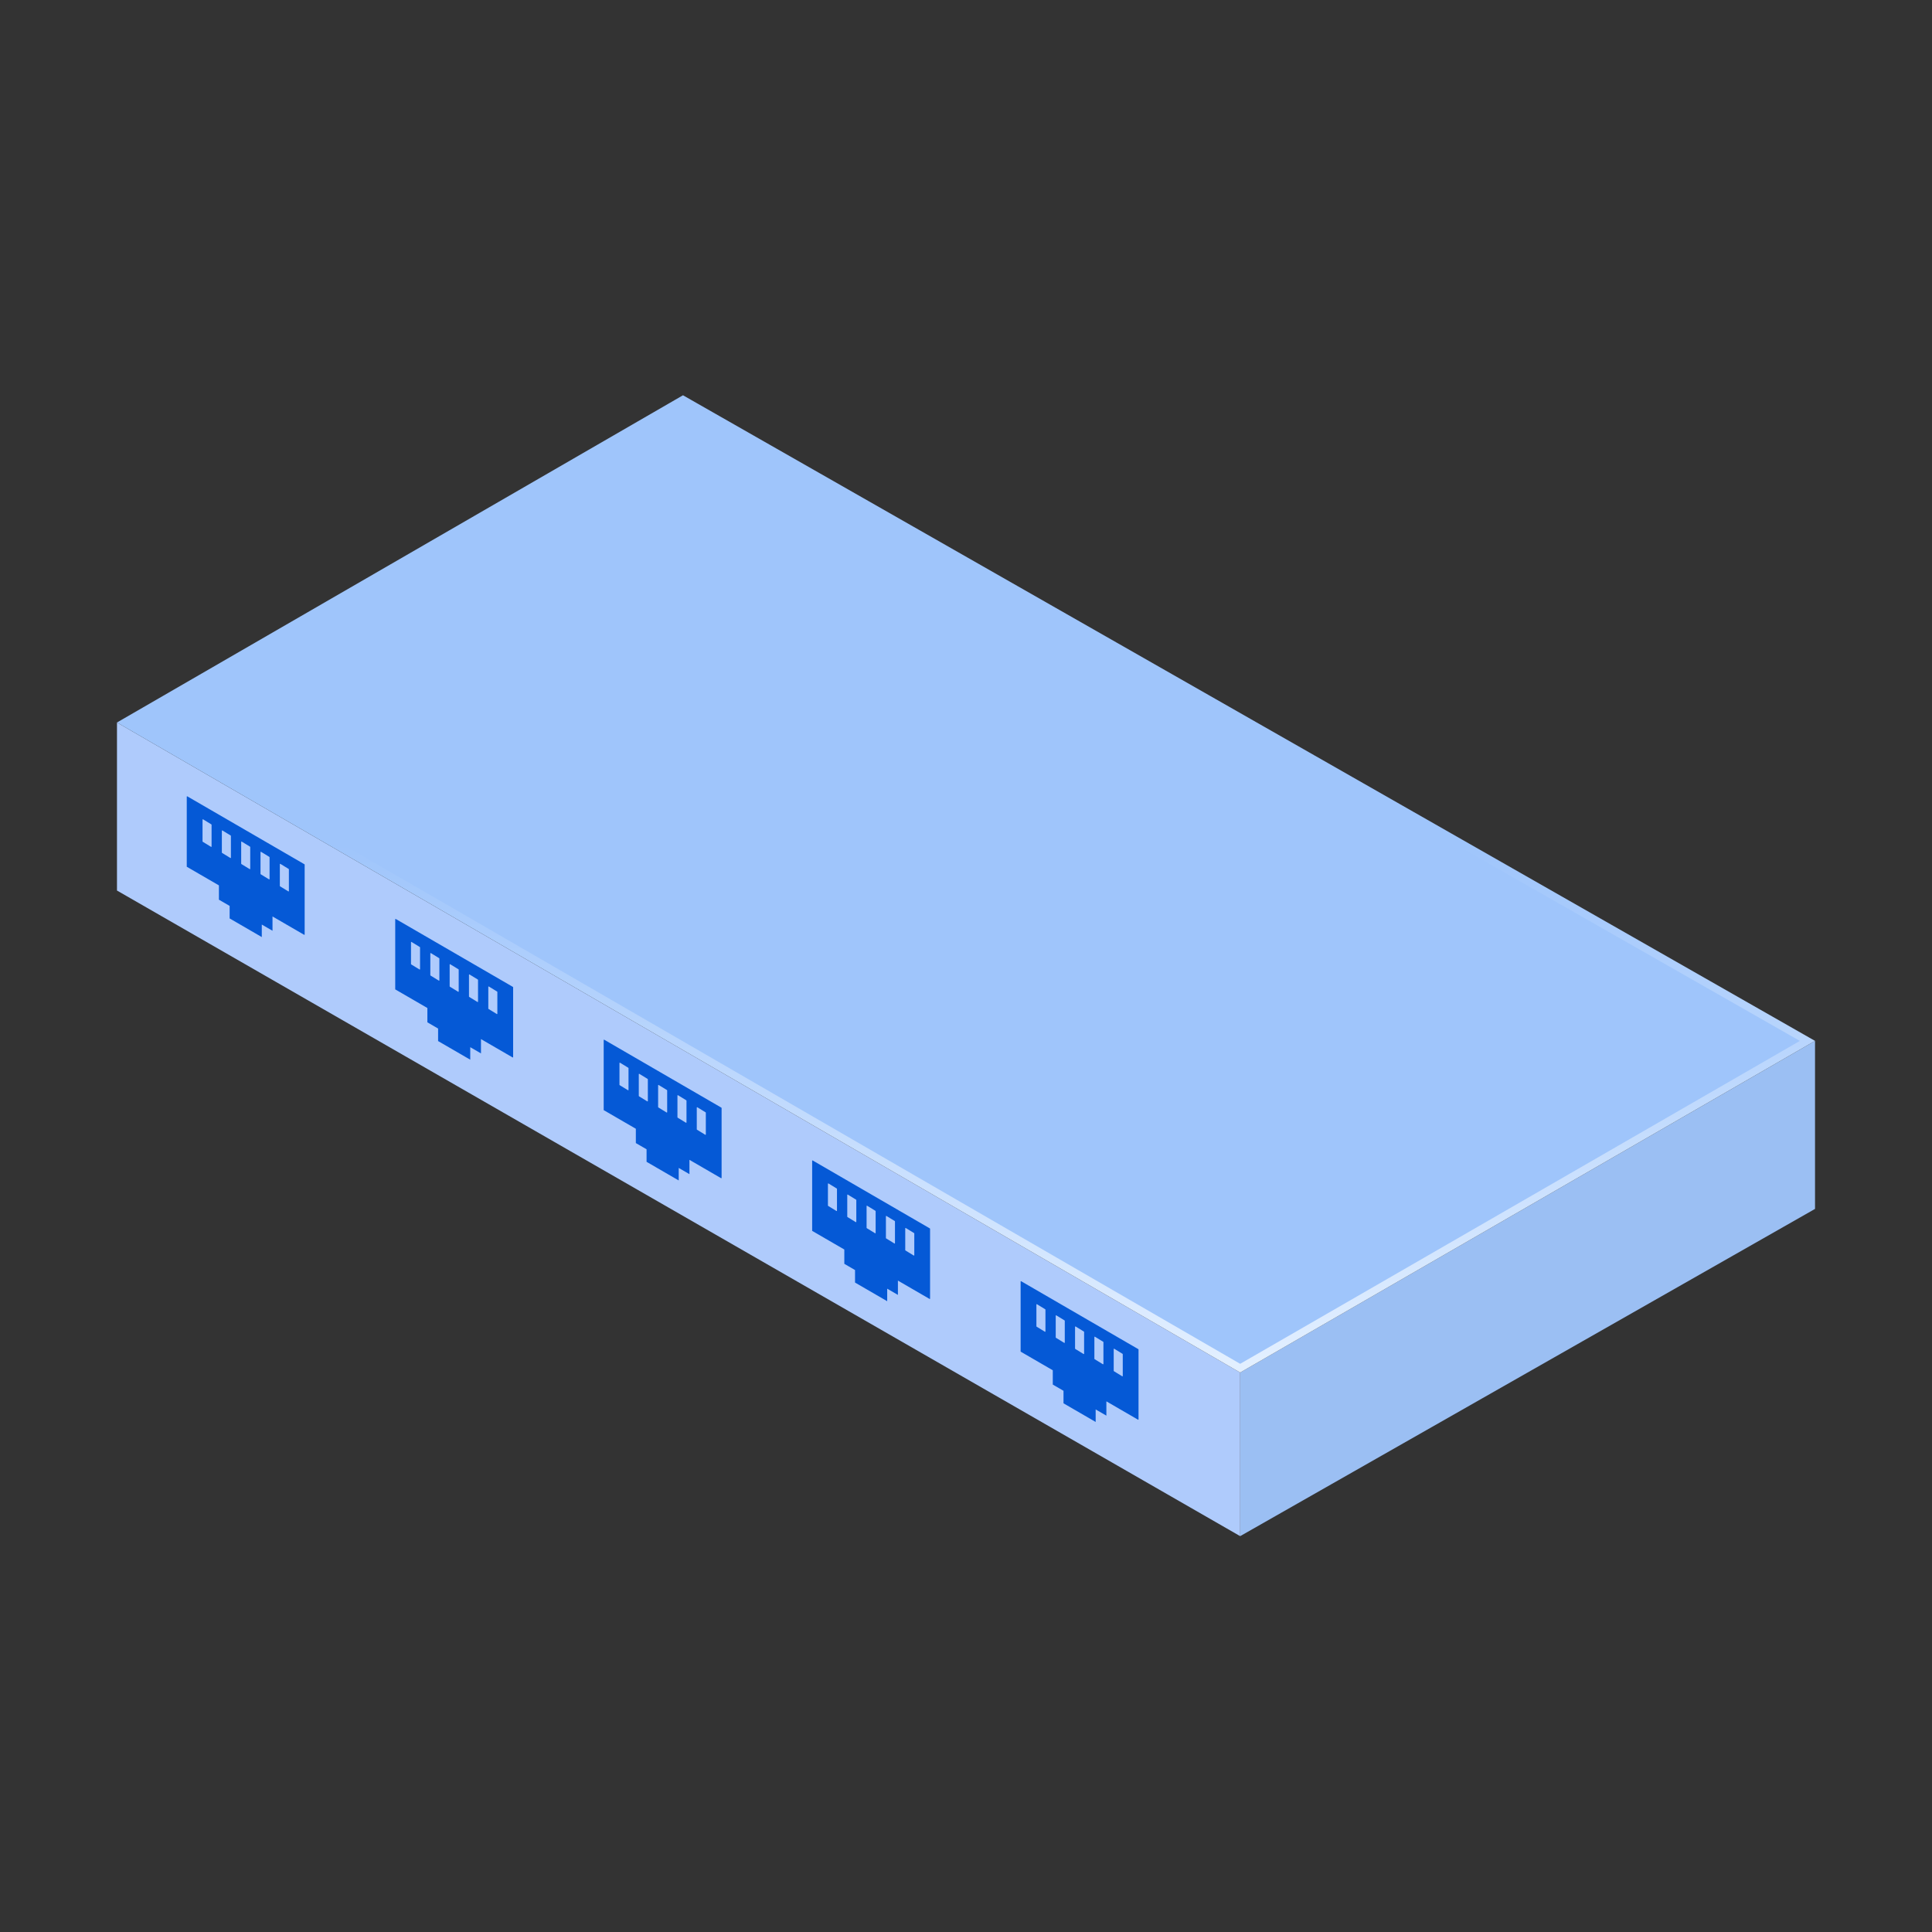 <?xml version="1.0" encoding="UTF-8"?>
<svg width="1024px" height="1024px" viewBox="0 0 1024 1024" version="1.1" xmlns="http://www.w3.org/2000/svg" xmlns:xlink="http://www.w3.org/1999/xlink">
    <rect x="0" y="0" width="1024" height="1024" fill="#333333" stroke="none"/>
    <title>网络适配器@1x</title>
    <defs>
        <linearGradient x1="50%" y1="45.911%" x2="50%" y2="98.907%" id="linearGradient-1">
            <stop stop-color="#9FC5FB" offset="0%"></stop>
            <stop stop-color="#E2EFFF" offset="100%"></stop>
        </linearGradient>
    </defs>
    <g id="网络适配器" stroke="none" stroke-width="1" fill="none" fill-rule="evenodd">
        <g transform="translate(62, 209.5)">
            <g id="适配器">
                <polygon id="右" fill="#9BBFF3" points="595.312 517.969 595.312 604.688 900 431.25 900 342.188"></polygon>
                <polygon id="前" fill="#AFCBFC" points="0 262.5 595.312 604.688 595.312 517.969 0 173.438"></polygon>
                <path d="M300.007,2.306 L895.98,342.197 L595.314,515.659 L3.994,173.438 L300.007,2.306 Z" id="上" stroke="url(#linearGradient-1)" stroke-width="4" fill="#9FC5FB"></path>
            </g>
            <g id="接口" transform="translate(36.985, 212.553)" fill="#0559D6">
                <path d="M0.2,0 C0.232,0.003 0.263,0.012 0.291,0.029 L62.383,36.029 C62.45,36.068 62.492,36.14 62.492,36.215 L62.492,73.242 C62.492,73.352 62.403,73.436 62.292,73.428 C62.261,73.426 62.229,73.416 62.201,73.4 L45.449,63.687 L45.449,71.271 L39.768,67.977 L39.768,74.613 L22.724,64.732 L22.724,58.096 L17.043,54.802 L17.043,47.218 L-7.10542736e-15,37.336 L-7.10542736e-15,0.187 C-7.10542736e-15,0.076 0.09,-0.007 0.2,0 Z M49.536,35.795 C49.426,35.788 49.336,35.872 49.336,35.983 L49.336,35.983 L49.336,47.53 C49.336,47.603 49.376,47.673 49.44,47.712 L49.44,47.712 L53.836,50.399 C53.865,50.417 53.898,50.427 53.932,50.429 C54.042,50.436 54.132,50.352 54.132,50.241 L54.132,50.241 L54.132,38.694 C54.132,38.621 54.092,38.552 54.028,38.512 L54.028,38.512 L49.633,35.826 C49.603,35.808 49.57,35.797 49.536,35.795 Z M39.292,29.412 C39.182,29.405 39.092,29.489 39.092,29.6 L39.092,29.6 L39.092,41.147 C39.092,41.22 39.132,41.289 39.196,41.328 L39.196,41.328 L43.592,44.015 C43.621,44.033 43.654,44.044 43.688,44.046 C43.798,44.053 43.888,43.968 43.888,43.858 L43.888,43.858 L43.888,32.311 C43.888,32.238 43.848,32.168 43.784,32.129 L43.784,32.129 L39.389,29.442 C39.359,29.424 39.326,29.414 39.292,29.412 Z M29.048,23.989 C28.938,23.983 28.848,24.067 28.848,24.177 L28.848,24.177 L28.848,35.725 C28.848,35.797 28.888,35.867 28.952,35.906 L28.952,35.906 L33.348,38.593 C33.377,38.611 33.41,38.621 33.444,38.624 C33.555,38.63 33.644,38.546 33.644,38.436 L33.644,38.436 L33.644,26.888 C33.644,26.815 33.604,26.746 33.541,26.707 L33.541,26.707 L29.145,24.02 C29.115,24.002 29.082,23.991 29.048,23.989 Z M18.804,18.086 C18.694,18.08 18.604,18.164 18.604,18.274 L18.604,18.274 L18.604,29.822 C18.604,29.895 18.644,29.964 18.708,30.003 L18.708,30.003 L23.104,32.69 C23.133,32.708 23.166,32.719 23.2,32.721 C23.311,32.727 23.4,32.643 23.4,32.533 L23.4,32.533 L23.4,20.985 C23.4,20.913 23.36,20.843 23.297,20.804 L23.297,20.804 L18.901,18.117 C18.871,18.099 18.838,18.088 18.804,18.086 Z M8.56,12.184 C8.45,12.177 8.36,12.261 8.36,12.371 L8.36,12.371 L8.36,23.919 C8.36,23.992 8.4,24.061 8.464,24.1 L8.464,24.1 L12.86,26.787 C12.889,26.805 12.922,26.816 12.956,26.818 C13.067,26.825 13.156,26.74 13.156,26.63 L13.156,26.63 L13.156,15.083 C13.156,15.01 13.117,14.94 13.053,14.901 L13.053,14.901 L8.657,12.214 C8.627,12.196 8.594,12.186 8.56,12.184 Z" id="形状结合"></path>
                <path d="M110.692,65 C110.724,65.003 110.755,65.012 110.783,65.029 L172.876,101.029 C172.943,101.068 172.985,101.14 172.985,101.215 L172.985,138.242 C172.985,138.352 172.895,138.436 172.785,138.428 C172.753,138.426 172.722,138.416 172.694,138.4 L155.941,128.687 L155.941,136.271 L150.26,132.977 L150.26,139.613 L133.217,129.732 L133.217,123.096 L127.536,119.802 L127.536,112.218 L110.492,102.336 L110.492,65.187 C110.492,65.076 110.582,64.993 110.692,65 Z M160.028,100.795 C159.918,100.788 159.828,100.872 159.828,100.983 L159.828,100.983 L159.828,112.53 C159.828,112.603 159.868,112.673 159.932,112.712 L159.932,112.712 L164.328,115.399 C164.357,115.417 164.391,115.427 164.424,115.429 C164.535,115.436 164.624,115.352 164.624,115.241 L164.624,115.241 L164.624,103.694 C164.624,103.621 164.585,103.552 164.521,103.512 L164.521,103.512 L160.125,100.826 C160.095,100.808 160.062,100.797 160.028,100.795 Z M149.785,94.412 C149.674,94.405 149.585,94.489 149.585,94.6 L149.585,94.6 L149.585,106.147 C149.585,106.22 149.624,106.289 149.688,106.328 L149.688,106.328 L154.084,109.015 C154.113,109.033 154.147,109.044 154.18,109.046 C154.291,109.053 154.38,108.968 154.38,108.858 L154.38,108.858 L154.38,97.311 C154.38,97.238 154.341,97.168 154.277,97.129 L154.277,97.129 L149.881,94.442 C149.851,94.424 149.818,94.414 149.785,94.412 Z M139.541,88.989 C139.43,88.983 139.341,89.067 139.341,89.177 L139.341,89.177 L139.341,100.725 C139.341,100.797 139.38,100.867 139.444,100.906 L139.444,100.906 L143.84,103.593 C143.87,103.611 143.903,103.621 143.936,103.624 C144.047,103.63 144.136,103.546 144.136,103.436 L144.136,103.436 L144.136,91.888 C144.136,91.815 144.097,91.746 144.033,91.707 L144.033,91.707 L139.637,89.02 C139.607,89.002 139.574,88.991 139.541,88.989 Z M129.297,83.086 C129.186,83.08 129.097,83.164 129.097,83.274 L129.097,83.274 L129.097,94.822 C129.097,94.895 129.136,94.964 129.2,95.003 L129.2,95.003 L133.596,97.69 C133.626,97.708 133.659,97.719 133.692,97.721 C133.803,97.727 133.892,97.643 133.892,97.533 L133.892,97.533 L133.892,85.985 C133.892,85.913 133.853,85.843 133.789,85.804 L133.789,85.804 L129.393,83.117 C129.364,83.099 129.33,83.088 129.297,83.086 Z M119.053,77.184 C118.942,77.177 118.853,77.261 118.853,77.371 L118.853,77.371 L118.853,88.919 C118.853,88.992 118.892,89.061 118.956,89.1 L118.956,89.1 L123.352,91.787 C123.382,91.805 123.415,91.816 123.449,91.818 C123.559,91.825 123.649,91.74 123.649,91.63 L123.649,91.63 L123.649,80.083 C123.649,80.01 123.609,79.94 123.545,79.901 L123.545,79.901 L119.149,77.214 C119.12,77.196 119.086,77.186 119.053,77.184 Z" id="形状结合"></path>
                <path d="M221.185,129 C221.216,129.003 221.248,129.012 221.276,129.029 L283.368,165.029 C283.435,165.068 283.477,165.14 283.477,165.215 L283.477,202.242 C283.477,202.352 283.387,202.436 283.277,202.428 C283.245,202.426 283.214,202.416 283.186,202.4 L266.434,192.687 L266.434,200.271 L260.753,196.977 L260.753,203.613 L243.709,193.732 L243.709,187.096 L238.028,183.802 L238.028,176.218 L220.985,166.336 L220.985,129.187 C220.985,129.076 221.074,128.993 221.185,129 Z M270.521,164.795 C270.41,164.788 270.321,164.872 270.321,164.983 L270.321,164.983 L270.321,176.53 C270.321,176.603 270.36,176.673 270.424,176.712 L270.424,176.712 L274.82,179.399 C274.85,179.417 274.883,179.427 274.917,179.429 C275.027,179.436 275.117,179.352 275.117,179.241 L275.117,179.241 L275.117,167.694 C275.117,167.621 275.077,167.552 275.013,167.512 L275.013,167.512 L270.617,164.826 C270.588,164.808 270.555,164.797 270.521,164.795 Z M260.277,158.412 C260.166,158.405 260.077,158.489 260.077,158.6 L260.077,158.6 L260.077,170.147 C260.077,170.22 260.117,170.289 260.18,170.328 L260.18,170.328 L264.576,173.015 C264.606,173.033 264.639,173.044 264.673,173.046 C264.783,173.053 264.873,172.968 264.873,172.858 L264.873,172.858 L264.873,161.311 C264.873,161.238 264.833,161.168 264.769,161.129 L264.769,161.129 L260.373,158.442 C260.344,158.424 260.311,158.414 260.277,158.412 Z M250.033,152.989 C249.922,152.983 249.833,153.067 249.833,153.177 L249.833,153.177 L249.833,164.725 C249.833,164.797 249.873,164.867 249.936,164.906 L249.936,164.906 L254.332,167.593 C254.362,167.611 254.395,167.621 254.429,167.624 C254.539,167.63 254.629,167.546 254.629,167.436 L254.629,167.436 L254.629,155.888 C254.629,155.815 254.589,155.746 254.525,155.707 L254.525,155.707 L250.129,153.02 C250.1,153.002 250.067,152.991 250.033,152.989 Z M239.789,147.086 C239.679,147.08 239.589,147.164 239.589,147.274 L239.589,147.274 L239.589,158.822 C239.589,158.895 239.629,158.964 239.693,159.003 L239.693,159.003 L244.088,161.69 C244.118,161.708 244.151,161.719 244.185,161.721 C244.295,161.727 244.385,161.643 244.385,161.533 L244.385,161.533 L244.385,149.985 C244.385,149.913 244.345,149.843 244.281,149.804 L244.281,149.804 L239.885,147.117 C239.856,147.099 239.823,147.088 239.789,147.086 Z M229.545,141.184 C229.435,141.177 229.345,141.261 229.345,141.371 L229.345,141.371 L229.345,152.919 C229.345,152.992 229.385,153.061 229.449,153.1 L229.449,153.1 L233.844,155.787 C233.874,155.805 233.907,155.816 233.941,155.818 C234.051,155.825 234.141,155.74 234.141,155.63 L234.141,155.63 L234.141,144.083 C234.141,144.01 234.101,143.94 234.037,143.901 L234.037,143.901 L229.641,141.214 C229.612,141.196 229.579,141.186 229.545,141.184 Z" id="形状结合"></path>
                <path d="M442.169,257 C442.201,257.003 442.232,257.012 442.26,257.029 L504.353,293.029 C504.42,293.068 504.462,293.14 504.462,293.215 L504.462,330.242 C504.462,330.352 504.372,330.436 504.262,330.428 C504.23,330.426 504.199,330.416 504.171,330.4 L487.418,320.687 L487.418,328.271 L481.737,324.977 L481.737,331.613 L464.694,321.732 L464.694,315.096 L459.013,311.802 L459.013,304.218 L441.969,294.336 L441.969,257.187 C441.969,257.076 442.059,256.993 442.169,257 Z M491.505,292.795 C491.395,292.788 491.305,292.872 491.305,292.983 L491.305,292.983 L491.305,304.53 C491.305,304.603 491.345,304.673 491.409,304.712 L491.409,304.712 L495.805,307.399 C495.834,307.417 495.868,307.427 495.901,307.429 C496.012,307.436 496.101,307.352 496.101,307.241 L496.101,307.241 L496.101,295.694 C496.101,295.621 496.062,295.552 495.998,295.512 L495.998,295.512 L491.602,292.826 C491.572,292.808 491.539,292.797 491.505,292.795 Z M481.262,286.412 C481.151,286.405 481.062,286.489 481.062,286.6 L481.062,286.6 L481.062,298.147 C481.062,298.22 481.101,298.289 481.165,298.328 L481.165,298.328 L485.561,301.015 C485.59,301.033 485.624,301.044 485.657,301.046 C485.768,301.053 485.857,300.968 485.857,300.858 L485.857,300.858 L485.857,289.311 C485.857,289.238 485.818,289.168 485.754,289.129 L485.754,289.129 L481.358,286.442 C481.328,286.424 481.295,286.414 481.262,286.412 Z M471.018,280.989 C470.907,280.983 470.818,281.067 470.818,281.177 L470.818,281.177 L470.818,292.725 C470.818,292.797 470.857,292.867 470.921,292.906 L470.921,292.906 L475.317,295.593 C475.347,295.611 475.38,295.621 475.413,295.624 C475.524,295.63 475.613,295.546 475.613,295.436 L475.613,295.436 L475.613,283.888 C475.613,283.815 475.574,283.746 475.51,283.707 L475.51,283.707 L471.114,281.02 C471.084,281.002 471.051,280.991 471.018,280.989 Z M460.774,275.086 C460.663,275.08 460.574,275.164 460.574,275.274 L460.574,275.274 L460.574,286.822 C460.574,286.895 460.613,286.964 460.677,287.003 L460.677,287.003 L465.073,289.69 C465.103,289.708 465.136,289.719 465.169,289.721 C465.28,289.727 465.369,289.643 465.369,289.533 L465.369,289.533 L465.369,277.985 C465.369,277.913 465.33,277.843 465.266,277.804 L465.266,277.804 L460.87,275.117 C460.841,275.099 460.807,275.088 460.774,275.086 Z M450.53,269.184 C450.419,269.177 450.33,269.261 450.33,269.371 L450.33,269.371 L450.33,280.919 C450.33,280.992 450.369,281.061 450.433,281.1 L450.433,281.1 L454.829,283.787 C454.859,283.805 454.892,283.816 454.926,283.818 C455.036,283.825 455.126,283.74 455.126,283.63 L455.126,283.63 L455.126,272.083 C455.126,272.01 455.086,271.94 455.022,271.901 L455.022,271.901 L450.626,269.214 C450.597,269.196 450.563,269.186 450.53,269.184 Z" id="形状结合"></path>
                <path d="M331.677,193 C331.709,193.003 331.74,193.012 331.768,193.029 L393.86,229.029 C393.927,229.068 393.969,229.14 393.969,229.215 L393.969,266.242 C393.969,266.352 393.88,266.436 393.769,266.428 C393.738,266.426 393.706,266.416 393.678,266.4 L376.926,256.687 L376.926,264.271 L371.245,260.977 L371.245,267.613 L354.201,257.732 L354.201,251.096 L348.52,247.802 L348.52,240.218 L331.477,230.336 L331.477,193.187 C331.477,193.076 331.567,192.993 331.677,193 Z M381.013,228.795 C380.903,228.788 380.813,228.872 380.813,228.983 L380.813,228.983 L380.813,240.53 C380.813,240.603 380.853,240.673 380.917,240.712 L380.917,240.712 L385.313,243.399 C385.342,243.417 385.375,243.427 385.409,243.429 C385.519,243.436 385.609,243.352 385.609,243.241 L385.609,243.241 L385.609,231.694 C385.609,231.621 385.569,231.552 385.505,231.512 L385.505,231.512 L381.11,228.826 C381.08,228.808 381.047,228.797 381.013,228.795 Z M370.769,222.412 C370.659,222.405 370.569,222.489 370.569,222.6 L370.569,222.6 L370.569,234.147 C370.569,234.22 370.609,234.289 370.673,234.328 L370.673,234.328 L375.069,237.015 C375.098,237.033 375.131,237.044 375.165,237.046 C375.275,237.053 375.365,236.968 375.365,236.858 L375.365,236.858 L375.365,225.311 C375.365,225.238 375.325,225.168 375.261,225.129 L375.261,225.129 L370.866,222.442 C370.836,222.424 370.803,222.414 370.769,222.412 Z M360.525,216.989 C360.415,216.983 360.325,217.067 360.325,217.177 L360.325,217.177 L360.325,228.725 C360.325,228.797 360.365,228.867 360.429,228.906 L360.429,228.906 L364.825,231.593 C364.854,231.611 364.887,231.621 364.921,231.624 C365.032,231.63 365.121,231.546 365.121,231.436 L365.121,231.436 L365.121,219.888 C365.121,219.815 365.081,219.746 365.018,219.707 L365.018,219.707 L360.622,217.02 C360.592,217.002 360.559,216.991 360.525,216.989 Z M350.281,211.086 C350.171,211.08 350.081,211.164 350.081,211.274 L350.081,211.274 L350.081,222.822 C350.081,222.895 350.121,222.964 350.185,223.003 L350.185,223.003 L354.581,225.69 C354.61,225.708 354.643,225.719 354.677,225.721 C354.788,225.727 354.877,225.643 354.877,225.533 L354.877,225.533 L354.877,213.985 C354.877,213.913 354.837,213.843 354.774,213.804 L354.774,213.804 L350.378,211.117 C350.348,211.099 350.315,211.088 350.281,211.086 Z M340.037,205.184 C339.927,205.177 339.837,205.261 339.837,205.371 L339.837,205.371 L339.837,216.919 C339.837,216.992 339.877,217.061 339.941,217.1 L339.941,217.1 L344.337,219.787 C344.366,219.805 344.399,219.816 344.433,219.818 C344.544,219.825 344.633,219.74 344.633,219.63 L344.633,219.63 L344.633,208.083 C344.633,208.01 344.594,207.94 344.53,207.901 L344.53,207.901 L340.134,205.214 C340.104,205.196 340.071,205.186 340.037,205.184 Z" id="形状结合"></path>
            </g>
        </g>
    </g>
</svg>